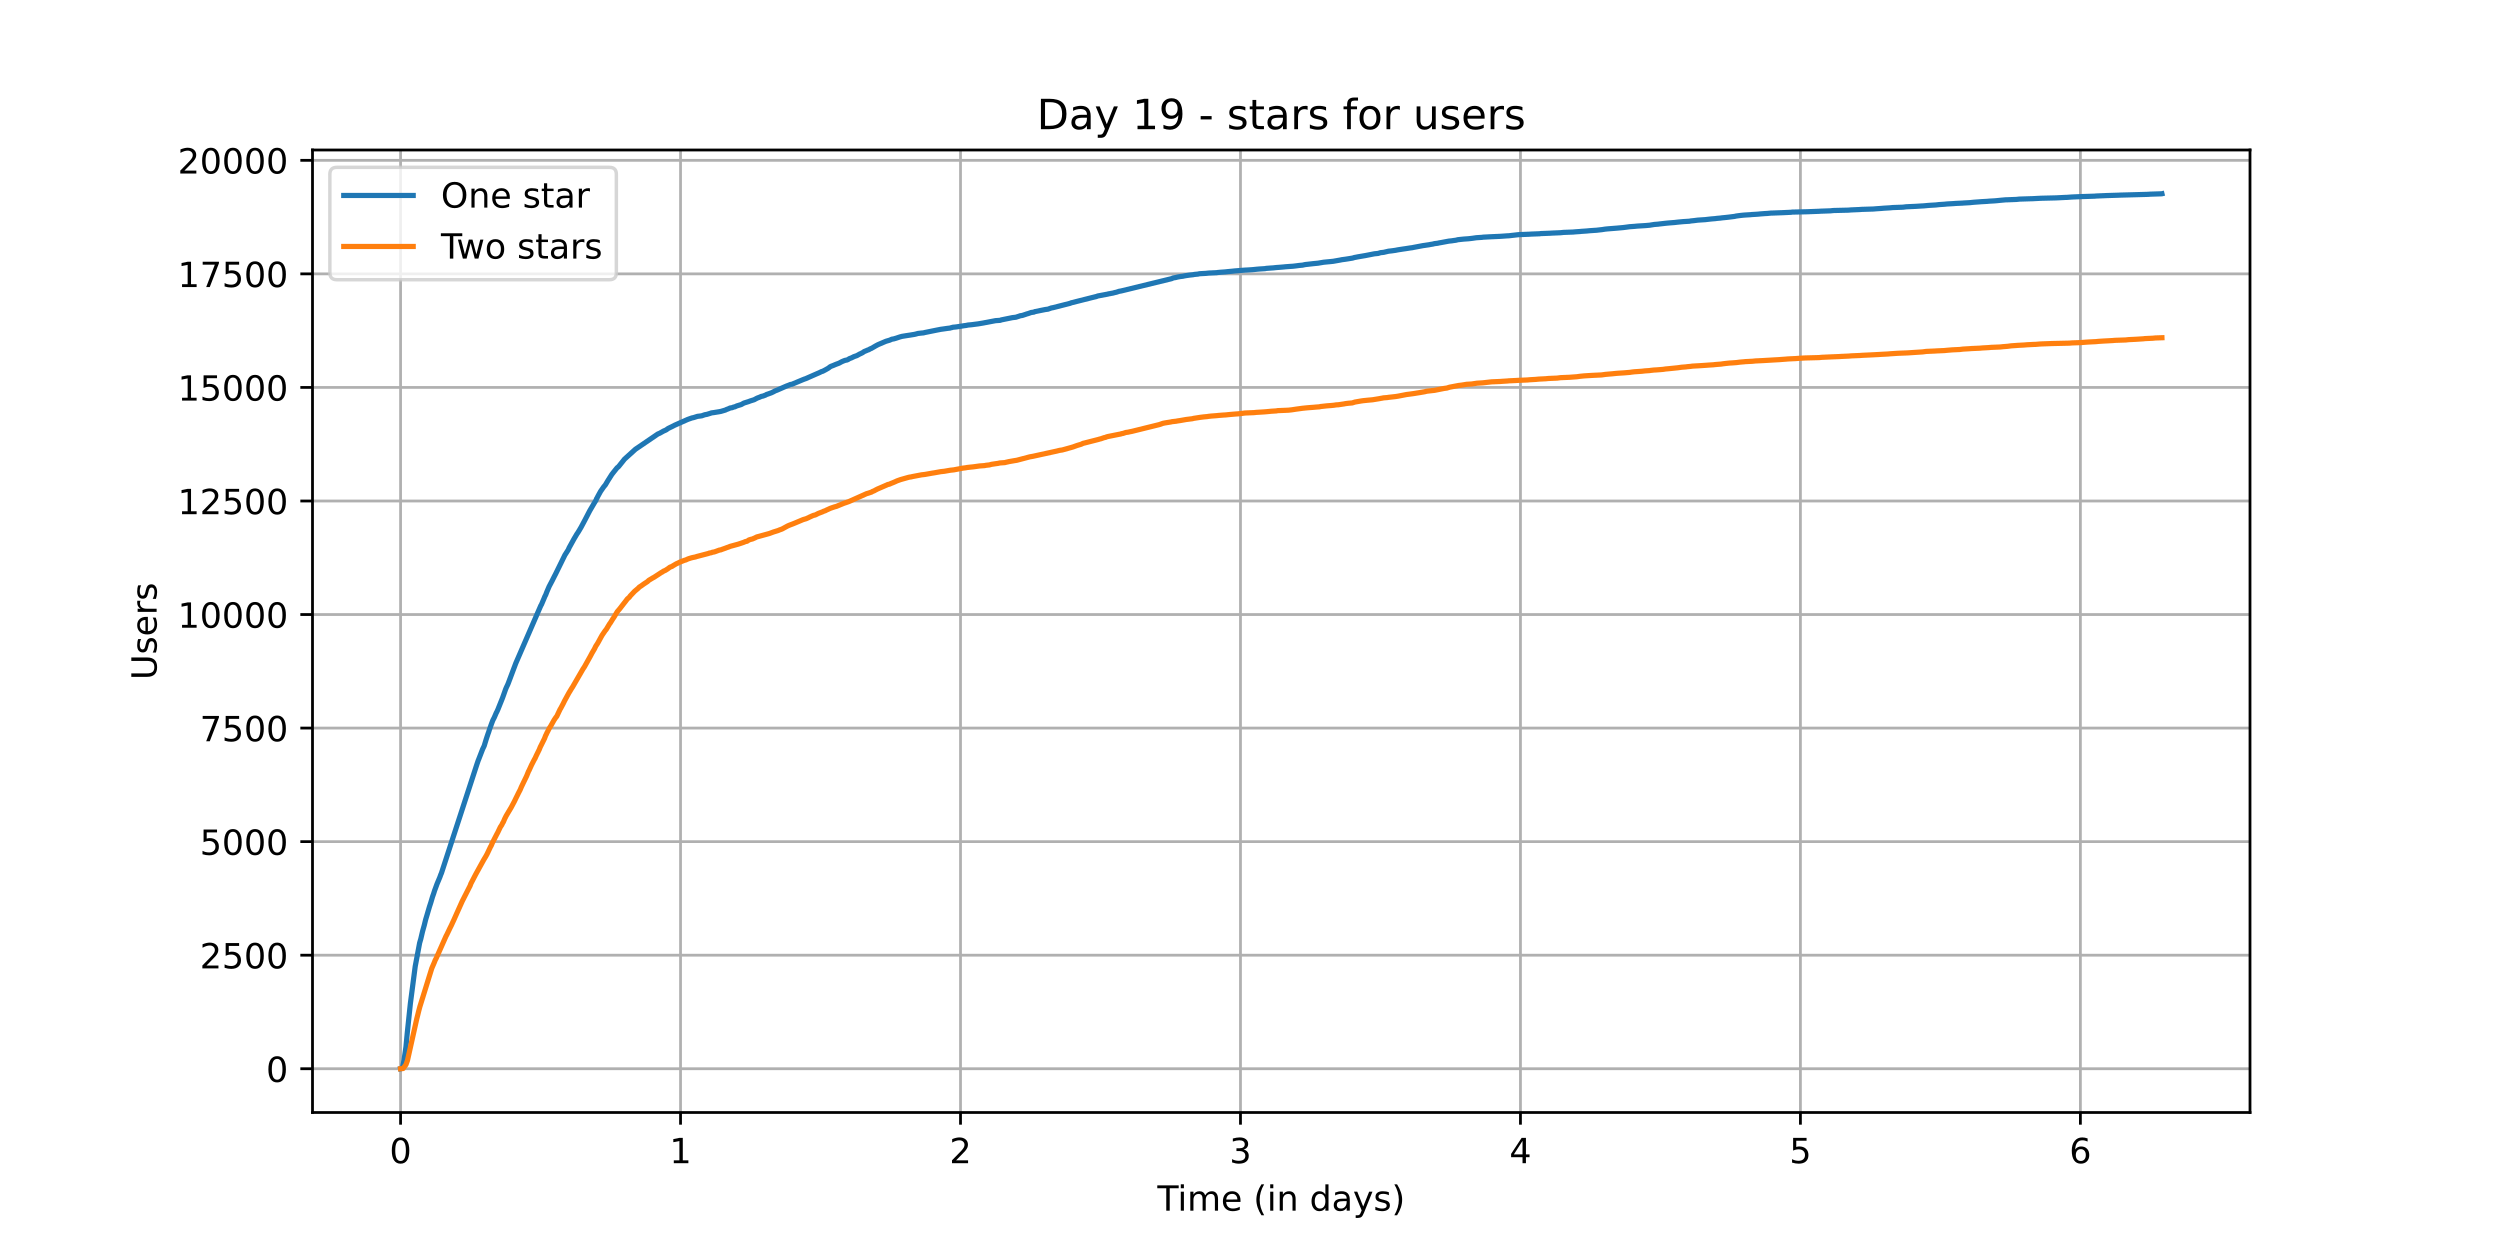 <?xml version="1.0" encoding="utf-8" standalone="no"?>
<!DOCTYPE svg PUBLIC "-//W3C//DTD SVG 1.1//EN"
  "http://www.w3.org/Graphics/SVG/1.1/DTD/svg11.dtd">
<!-- Created with matplotlib (https://matplotlib.org/) -->
<svg height="360pt" version="1.1" viewBox="0 0 720 360" width="720pt" xmlns="http://www.w3.org/2000/svg" xmlns:xlink="http://www.w3.org/1999/xlink">
 <defs>
  <style type="text/css">*{stroke-linecap:butt;stroke-linejoin:round;}</style>
 </defs>
 <g id="figure_1">
  <g id="patch_1">
   <path d="M 0 360 
L 720 360 
L 720 0 
L 0 0 
z
" style="fill:#ffffff;"/>
  </g>
  <g id="axes_1">
   <g id="patch_2">
    <path d="M 90 320.4 
L 648 320.4 
L 648 43.2 
L 90 43.2 
z
" style="fill:#ffffff;"/>
   </g>
   <g id="matplotlib.axis_1">
    <g id="xtick_1">
     <g id="line2d_1">
      <path clip-path="url(#p52221e1b2c)" d="M 115.364 320.4 
L 115.364 43.2 
" style="fill:none;stroke:#b0b0b0;stroke-linecap:square;stroke-width:0.8;"/>
     </g>
     <g id="line2d_2">
      <defs>
       <path d="M 0 0 
L 0 3.5 
" id="m61d08feccb" style="stroke:#000000;stroke-width:0.8;"/>
      </defs>
      <g>
       <use style="stroke:#000000;stroke-width:0.8;" x="115.364" xlink:href="#m61d08feccb" y="320.4"/>
      </g>
     </g>
     <g id="text_1">
      <!-- 0 -->
      <g transform="translate(112.182 334.998)scale(0.1 -0.1)">
       <defs>
        <path d="M 31.781 66.406 
Q 24.172 66.406 20.328 58.906 
Q 16.5 51.422 16.5 36.375 
Q 16.5 21.391 20.328 13.891 
Q 24.172 6.391 31.781 6.391 
Q 39.453 6.391 43.281 13.891 
Q 47.125 21.391 47.125 36.375 
Q 47.125 51.422 43.281 58.906 
Q 39.453 66.406 31.781 66.406 
z
M 31.781 74.219 
Q 44.047 74.219 50.516 64.516 
Q 56.984 54.828 56.984 36.375 
Q 56.984 17.969 50.516 8.266 
Q 44.047 -1.422 31.781 -1.422 
Q 19.531 -1.422 13.062 8.266 
Q 6.594 17.969 6.594 36.375 
Q 6.594 54.828 13.062 64.516 
Q 19.531 74.219 31.781 74.219 
z
" id="DejaVuSans-48"/>
       </defs>
       <use xlink:href="#DejaVuSans-48"/>
      </g>
     </g>
    </g>
    <g id="xtick_2">
     <g id="line2d_3">
      <path clip-path="url(#p52221e1b2c)" d="M 195.995 320.4 
L 195.995 43.2 
" style="fill:none;stroke:#b0b0b0;stroke-linecap:square;stroke-width:0.8;"/>
     </g>
     <g id="line2d_4">
      <g>
       <use style="stroke:#000000;stroke-width:0.8;" x="195.995" xlink:href="#m61d08feccb" y="320.4"/>
      </g>
     </g>
     <g id="text_2">
      <!-- 1 -->
      <g transform="translate(192.814 334.998)scale(0.1 -0.1)">
       <defs>
        <path d="M 12.406 8.297 
L 28.516 8.297 
L 28.516 63.922 
L 10.984 60.406 
L 10.984 69.391 
L 28.422 72.906 
L 38.281 72.906 
L 38.281 8.297 
L 54.391 8.297 
L 54.391 0 
L 12.406 0 
z
" id="DejaVuSans-49"/>
       </defs>
       <use xlink:href="#DejaVuSans-49"/>
      </g>
     </g>
    </g>
    <g id="xtick_3">
     <g id="line2d_5">
      <path clip-path="url(#p52221e1b2c)" d="M 276.627 320.4 
L 276.627 43.2 
" style="fill:none;stroke:#b0b0b0;stroke-linecap:square;stroke-width:0.8;"/>
     </g>
     <g id="line2d_6">
      <g>
       <use style="stroke:#000000;stroke-width:0.8;" x="276.627" xlink:href="#m61d08feccb" y="320.4"/>
      </g>
     </g>
     <g id="text_3">
      <!-- 2 -->
      <g transform="translate(273.445 334.998)scale(0.1 -0.1)">
       <defs>
        <path d="M 19.188 8.297 
L 53.609 8.297 
L 53.609 0 
L 7.328 0 
L 7.328 8.297 
Q 12.938 14.109 22.625 23.891 
Q 32.328 33.688 34.812 36.531 
Q 39.547 41.844 41.422 45.531 
Q 43.312 49.219 43.312 52.781 
Q 43.312 58.594 39.234 62.25 
Q 35.156 65.922 28.609 65.922 
Q 23.969 65.922 18.812 64.312 
Q 13.672 62.703 7.812 59.422 
L 7.812 69.391 
Q 13.766 71.781 18.938 73 
Q 24.125 74.219 28.422 74.219 
Q 39.75 74.219 46.484 68.547 
Q 53.219 62.891 53.219 53.422 
Q 53.219 48.922 51.531 44.891 
Q 49.859 40.875 45.406 35.406 
Q 44.188 33.984 37.641 27.219 
Q 31.109 20.453 19.188 8.297 
z
" id="DejaVuSans-50"/>
       </defs>
       <use xlink:href="#DejaVuSans-50"/>
      </g>
     </g>
    </g>
    <g id="xtick_4">
     <g id="line2d_7">
      <path clip-path="url(#p52221e1b2c)" d="M 357.258 320.4 
L 357.258 43.2 
" style="fill:none;stroke:#b0b0b0;stroke-linecap:square;stroke-width:0.8;"/>
     </g>
     <g id="line2d_8">
      <g>
       <use style="stroke:#000000;stroke-width:0.8;" x="357.258" xlink:href="#m61d08feccb" y="320.4"/>
      </g>
     </g>
     <g id="text_4">
      <!-- 3 -->
      <g transform="translate(354.077 334.998)scale(0.1 -0.1)">
       <defs>
        <path d="M 40.578 39.312 
Q 47.656 37.797 51.625 33 
Q 55.609 28.219 55.609 21.188 
Q 55.609 10.406 48.188 4.484 
Q 40.766 -1.422 27.094 -1.422 
Q 22.516 -1.422 17.656 -0.516 
Q 12.797 0.391 7.625 2.203 
L 7.625 11.719 
Q 11.719 9.328 16.594 8.109 
Q 21.484 6.891 26.812 6.891 
Q 36.078 6.891 40.938 10.547 
Q 45.797 14.203 45.797 21.188 
Q 45.797 27.641 41.281 31.266 
Q 36.766 34.906 28.719 34.906 
L 20.219 34.906 
L 20.219 43.016 
L 29.109 43.016 
Q 36.375 43.016 40.234 45.922 
Q 44.094 48.828 44.094 54.297 
Q 44.094 59.906 40.109 62.906 
Q 36.141 65.922 28.719 65.922 
Q 24.656 65.922 20.016 65.031 
Q 15.375 64.156 9.812 62.312 
L 9.812 71.094 
Q 15.438 72.656 20.344 73.438 
Q 25.25 74.219 29.594 74.219 
Q 40.828 74.219 47.359 69.109 
Q 53.906 64.016 53.906 55.328 
Q 53.906 49.266 50.438 45.094 
Q 46.969 40.922 40.578 39.312 
z
" id="DejaVuSans-51"/>
       </defs>
       <use xlink:href="#DejaVuSans-51"/>
      </g>
     </g>
    </g>
    <g id="xtick_5">
     <g id="line2d_9">
      <path clip-path="url(#p52221e1b2c)" d="M 437.89 320.4 
L 437.89 43.2 
" style="fill:none;stroke:#b0b0b0;stroke-linecap:square;stroke-width:0.8;"/>
     </g>
     <g id="line2d_10">
      <g>
       <use style="stroke:#000000;stroke-width:0.8;" x="437.89" xlink:href="#m61d08feccb" y="320.4"/>
      </g>
     </g>
     <g id="text_5">
      <!-- 4 -->
      <g transform="translate(434.708 334.998)scale(0.1 -0.1)">
       <defs>
        <path d="M 37.797 64.312 
L 12.891 25.391 
L 37.797 25.391 
z
M 35.203 72.906 
L 47.609 72.906 
L 47.609 25.391 
L 58.016 25.391 
L 58.016 17.188 
L 47.609 17.188 
L 47.609 0 
L 37.797 0 
L 37.797 17.188 
L 4.891 17.188 
L 4.891 26.703 
z
" id="DejaVuSans-52"/>
       </defs>
       <use xlink:href="#DejaVuSans-52"/>
      </g>
     </g>
    </g>
    <g id="xtick_6">
     <g id="line2d_11">
      <path clip-path="url(#p52221e1b2c)" d="M 518.521 320.4 
L 518.521 43.2 
" style="fill:none;stroke:#b0b0b0;stroke-linecap:square;stroke-width:0.8;"/>
     </g>
     <g id="line2d_12">
      <g>
       <use style="stroke:#000000;stroke-width:0.8;" x="518.521" xlink:href="#m61d08feccb" y="320.4"/>
      </g>
     </g>
     <g id="text_6">
      <!-- 5 -->
      <g transform="translate(515.34 334.998)scale(0.1 -0.1)">
       <defs>
        <path d="M 10.797 72.906 
L 49.516 72.906 
L 49.516 64.594 
L 19.828 64.594 
L 19.828 46.734 
Q 21.969 47.469 24.109 47.828 
Q 26.266 48.188 28.422 48.188 
Q 40.625 48.188 47.75 41.5 
Q 54.891 34.812 54.891 23.391 
Q 54.891 11.625 47.562 5.094 
Q 40.234 -1.422 26.906 -1.422 
Q 22.312 -1.422 17.547 -0.641 
Q 12.797 0.141 7.719 1.703 
L 7.719 11.625 
Q 12.109 9.234 16.797 8.062 
Q 21.484 6.891 26.703 6.891 
Q 35.156 6.891 40.078 11.328 
Q 45.016 15.766 45.016 23.391 
Q 45.016 31 40.078 35.438 
Q 35.156 39.891 26.703 39.891 
Q 22.75 39.891 18.812 39.016 
Q 14.891 38.141 10.797 36.281 
z
" id="DejaVuSans-53"/>
       </defs>
       <use xlink:href="#DejaVuSans-53"/>
      </g>
     </g>
    </g>
    <g id="xtick_7">
     <g id="line2d_13">
      <path clip-path="url(#p52221e1b2c)" d="M 599.152 320.4 
L 599.152 43.2 
" style="fill:none;stroke:#b0b0b0;stroke-linecap:square;stroke-width:0.8;"/>
     </g>
     <g id="line2d_14">
      <g>
       <use style="stroke:#000000;stroke-width:0.8;" x="599.152" xlink:href="#m61d08feccb" y="320.4"/>
      </g>
     </g>
     <g id="text_7">
      <!-- 6 -->
      <g transform="translate(595.971 334.998)scale(0.1 -0.1)">
       <defs>
        <path d="M 33.016 40.375 
Q 26.375 40.375 22.484 35.828 
Q 18.609 31.297 18.609 23.391 
Q 18.609 15.531 22.484 10.953 
Q 26.375 6.391 33.016 6.391 
Q 39.656 6.391 43.531 10.953 
Q 47.406 15.531 47.406 23.391 
Q 47.406 31.297 43.531 35.828 
Q 39.656 40.375 33.016 40.375 
z
M 52.594 71.297 
L 52.594 62.312 
Q 48.875 64.062 45.094 64.984 
Q 41.312 65.922 37.594 65.922 
Q 27.828 65.922 22.672 59.328 
Q 17.531 52.734 16.797 39.406 
Q 19.672 43.656 24.016 45.922 
Q 28.375 48.188 33.594 48.188 
Q 44.578 48.188 50.953 41.516 
Q 57.328 34.859 57.328 23.391 
Q 57.328 12.156 50.688 5.359 
Q 44.047 -1.422 33.016 -1.422 
Q 20.359 -1.422 13.672 8.266 
Q 6.984 17.969 6.984 36.375 
Q 6.984 53.656 15.188 63.938 
Q 23.391 74.219 37.203 74.219 
Q 40.922 74.219 44.703 73.484 
Q 48.484 72.75 52.594 71.297 
z
" id="DejaVuSans-54"/>
       </defs>
       <use xlink:href="#DejaVuSans-54"/>
      </g>
     </g>
    </g>
    <g id="text_8">
     <!-- Time (in days) -->
     <g transform="translate(333.327 348.677)scale(0.1 -0.1)">
      <defs>
       <path d="M -0.297 72.906 
L 61.375 72.906 
L 61.375 64.594 
L 35.5 64.594 
L 35.5 0 
L 25.594 0 
L 25.594 64.594 
L -0.297 64.594 
z
" id="DejaVuSans-84"/>
       <path d="M 9.422 54.688 
L 18.406 54.688 
L 18.406 0 
L 9.422 0 
z
M 9.422 75.984 
L 18.406 75.984 
L 18.406 64.594 
L 9.422 64.594 
z
" id="DejaVuSans-105"/>
       <path d="M 52 44.188 
Q 55.375 50.25 60.062 53.125 
Q 64.75 56 71.094 56 
Q 79.641 56 84.281 50.016 
Q 88.922 44.047 88.922 33.016 
L 88.922 0 
L 79.891 0 
L 79.891 32.719 
Q 79.891 40.578 77.094 44.375 
Q 74.312 48.188 68.609 48.188 
Q 61.625 48.188 57.562 43.547 
Q 53.516 38.922 53.516 30.906 
L 53.516 0 
L 44.484 0 
L 44.484 32.719 
Q 44.484 40.625 41.703 44.406 
Q 38.922 48.188 33.109 48.188 
Q 26.219 48.188 22.156 43.531 
Q 18.109 38.875 18.109 30.906 
L 18.109 0 
L 9.078 0 
L 9.078 54.688 
L 18.109 54.688 
L 18.109 46.188 
Q 21.188 51.219 25.484 53.609 
Q 29.781 56 35.688 56 
Q 41.656 56 45.828 52.969 
Q 50 49.953 52 44.188 
z
" id="DejaVuSans-109"/>
       <path d="M 56.203 29.594 
L 56.203 25.203 
L 14.891 25.203 
Q 15.484 15.922 20.484 11.062 
Q 25.484 6.203 34.422 6.203 
Q 39.594 6.203 44.453 7.469 
Q 49.312 8.734 54.109 11.281 
L 54.109 2.781 
Q 49.266 0.734 44.188 -0.344 
Q 39.109 -1.422 33.891 -1.422 
Q 20.797 -1.422 13.156 6.188 
Q 5.516 13.812 5.516 26.812 
Q 5.516 40.234 12.766 48.109 
Q 20.016 56 32.328 56 
Q 43.359 56 49.781 48.891 
Q 56.203 41.797 56.203 29.594 
z
M 47.219 32.234 
Q 47.125 39.594 43.094 43.984 
Q 39.062 48.391 32.422 48.391 
Q 24.906 48.391 20.391 44.141 
Q 15.875 39.891 15.188 32.172 
z
" id="DejaVuSans-101"/>
       <path id="DejaVuSans-32"/>
       <path d="M 31 75.875 
Q 24.469 64.656 21.281 53.656 
Q 18.109 42.672 18.109 31.391 
Q 18.109 20.125 21.312 9.062 
Q 24.516 -2 31 -13.188 
L 23.188 -13.188 
Q 15.875 -1.703 12.234 9.375 
Q 8.594 20.453 8.594 31.391 
Q 8.594 42.281 12.203 53.312 
Q 15.828 64.359 23.188 75.875 
z
" id="DejaVuSans-40"/>
       <path d="M 54.891 33.016 
L 54.891 0 
L 45.906 0 
L 45.906 32.719 
Q 45.906 40.484 42.875 44.328 
Q 39.844 48.188 33.797 48.188 
Q 26.516 48.188 22.312 43.547 
Q 18.109 38.922 18.109 30.906 
L 18.109 0 
L 9.078 0 
L 9.078 54.688 
L 18.109 54.688 
L 18.109 46.188 
Q 21.344 51.125 25.703 53.562 
Q 30.078 56 35.797 56 
Q 45.219 56 50.047 50.172 
Q 54.891 44.344 54.891 33.016 
z
" id="DejaVuSans-110"/>
       <path d="M 45.406 46.391 
L 45.406 75.984 
L 54.391 75.984 
L 54.391 0 
L 45.406 0 
L 45.406 8.203 
Q 42.578 3.328 38.25 0.953 
Q 33.938 -1.422 27.875 -1.422 
Q 17.969 -1.422 11.734 6.484 
Q 5.516 14.406 5.516 27.297 
Q 5.516 40.188 11.734 48.094 
Q 17.969 56 27.875 56 
Q 33.938 56 38.25 53.625 
Q 42.578 51.266 45.406 46.391 
z
M 14.797 27.297 
Q 14.797 17.391 18.875 11.75 
Q 22.953 6.109 30.078 6.109 
Q 37.203 6.109 41.297 11.75 
Q 45.406 17.391 45.406 27.297 
Q 45.406 37.203 41.297 42.844 
Q 37.203 48.484 30.078 48.484 
Q 22.953 48.484 18.875 42.844 
Q 14.797 37.203 14.797 27.297 
z
" id="DejaVuSans-100"/>
       <path d="M 34.281 27.484 
Q 23.391 27.484 19.188 25 
Q 14.984 22.516 14.984 16.5 
Q 14.984 11.719 18.141 8.906 
Q 21.297 6.109 26.703 6.109 
Q 34.188 6.109 38.703 11.406 
Q 43.219 16.703 43.219 25.484 
L 43.219 27.484 
z
M 52.203 31.203 
L 52.203 0 
L 43.219 0 
L 43.219 8.297 
Q 40.141 3.328 35.547 0.953 
Q 30.953 -1.422 24.312 -1.422 
Q 15.922 -1.422 10.953 3.297 
Q 6 8.016 6 15.922 
Q 6 25.141 12.172 29.828 
Q 18.359 34.516 30.609 34.516 
L 43.219 34.516 
L 43.219 35.406 
Q 43.219 41.609 39.141 45 
Q 35.062 48.391 27.688 48.391 
Q 23 48.391 18.547 47.266 
Q 14.109 46.141 10.016 43.891 
L 10.016 52.203 
Q 14.938 54.109 19.578 55.047 
Q 24.219 56 28.609 56 
Q 40.484 56 46.344 49.844 
Q 52.203 43.703 52.203 31.203 
z
" id="DejaVuSans-97"/>
       <path d="M 32.172 -5.078 
Q 28.375 -14.844 24.75 -17.812 
Q 21.141 -20.797 15.094 -20.797 
L 7.906 -20.797 
L 7.906 -13.281 
L 13.188 -13.281 
Q 16.891 -13.281 18.938 -11.516 
Q 21 -9.766 23.484 -3.219 
L 25.094 0.875 
L 2.984 54.688 
L 12.5 54.688 
L 29.594 11.922 
L 46.688 54.688 
L 56.203 54.688 
z
" id="DejaVuSans-121"/>
       <path d="M 44.281 53.078 
L 44.281 44.578 
Q 40.484 46.531 36.375 47.5 
Q 32.281 48.484 27.875 48.484 
Q 21.188 48.484 17.844 46.438 
Q 14.5 44.391 14.5 40.281 
Q 14.5 37.156 16.891 35.375 
Q 19.281 33.594 26.516 31.984 
L 29.594 31.297 
Q 39.156 29.25 43.188 25.516 
Q 47.219 21.781 47.219 15.094 
Q 47.219 7.469 41.188 3.016 
Q 35.156 -1.422 24.609 -1.422 
Q 20.219 -1.422 15.453 -0.562 
Q 10.688 0.297 5.422 2 
L 5.422 11.281 
Q 10.406 8.688 15.234 7.391 
Q 20.062 6.109 24.812 6.109 
Q 31.156 6.109 34.562 8.281 
Q 37.984 10.453 37.984 14.406 
Q 37.984 18.062 35.516 20.016 
Q 33.062 21.969 24.703 23.781 
L 21.578 24.516 
Q 13.234 26.266 9.516 29.906 
Q 5.812 33.547 5.812 39.891 
Q 5.812 47.609 11.281 51.797 
Q 16.75 56 26.812 56 
Q 31.781 56 36.172 55.266 
Q 40.578 54.547 44.281 53.078 
z
" id="DejaVuSans-115"/>
       <path d="M 8.016 75.875 
L 15.828 75.875 
Q 23.141 64.359 26.781 53.312 
Q 30.422 42.281 30.422 31.391 
Q 30.422 20.453 26.781 9.375 
Q 23.141 -1.703 15.828 -13.188 
L 8.016 -13.188 
Q 14.5 -2 17.703 9.062 
Q 20.906 20.125 20.906 31.391 
Q 20.906 42.672 17.703 53.656 
Q 14.5 64.656 8.016 75.875 
z
" id="DejaVuSans-41"/>
      </defs>
      <use xlink:href="#DejaVuSans-84"/>
      <use x="57.959" xlink:href="#DejaVuSans-105"/>
      <use x="85.742" xlink:href="#DejaVuSans-109"/>
      <use x="183.154" xlink:href="#DejaVuSans-101"/>
      <use x="244.678" xlink:href="#DejaVuSans-32"/>
      <use x="276.465" xlink:href="#DejaVuSans-40"/>
      <use x="315.479" xlink:href="#DejaVuSans-105"/>
      <use x="343.262" xlink:href="#DejaVuSans-110"/>
      <use x="406.641" xlink:href="#DejaVuSans-32"/>
      <use x="438.428" xlink:href="#DejaVuSans-100"/>
      <use x="501.904" xlink:href="#DejaVuSans-97"/>
      <use x="563.184" xlink:href="#DejaVuSans-121"/>
      <use x="622.363" xlink:href="#DejaVuSans-115"/>
      <use x="674.463" xlink:href="#DejaVuSans-41"/>
     </g>
    </g>
   </g>
   <g id="matplotlib.axis_2">
    <g id="ytick_1">
     <g id="line2d_15">
      <path clip-path="url(#p52221e1b2c)" d="M 90 307.8 
L 648 307.8 
" style="fill:none;stroke:#b0b0b0;stroke-linecap:square;stroke-width:0.8;"/>
     </g>
     <g id="line2d_16">
      <defs>
       <path d="M 0 0 
L -3.5 0 
" id="mcc8275737a" style="stroke:#000000;stroke-width:0.8;"/>
      </defs>
      <g>
       <use style="stroke:#000000;stroke-width:0.8;" x="90" xlink:href="#mcc8275737a" y="307.8"/>
      </g>
     </g>
     <g id="text_9">
      <!-- 0 -->
      <g transform="translate(76.638 311.599)scale(0.1 -0.1)">
       <use xlink:href="#DejaVuSans-48"/>
      </g>
     </g>
    </g>
    <g id="ytick_2">
     <g id="line2d_17">
      <path clip-path="url(#p52221e1b2c)" d="M 90 275.097 
L 648 275.097 
" style="fill:none;stroke:#b0b0b0;stroke-linecap:square;stroke-width:0.8;"/>
     </g>
     <g id="line2d_18">
      <g>
       <use style="stroke:#000000;stroke-width:0.8;" x="90" xlink:href="#mcc8275737a" y="275.097"/>
      </g>
     </g>
     <g id="text_10">
      <!-- 2500 -->
      <g transform="translate(57.55 278.896)scale(0.1 -0.1)">
       <use xlink:href="#DejaVuSans-50"/>
       <use x="63.623" xlink:href="#DejaVuSans-53"/>
       <use x="127.246" xlink:href="#DejaVuSans-48"/>
       <use x="190.869" xlink:href="#DejaVuSans-48"/>
      </g>
     </g>
    </g>
    <g id="ytick_3">
     <g id="line2d_19">
      <path clip-path="url(#p52221e1b2c)" d="M 90 242.393 
L 648 242.393 
" style="fill:none;stroke:#b0b0b0;stroke-linecap:square;stroke-width:0.8;"/>
     </g>
     <g id="line2d_20">
      <g>
       <use style="stroke:#000000;stroke-width:0.8;" x="90" xlink:href="#mcc8275737a" y="242.393"/>
      </g>
     </g>
     <g id="text_11">
      <!-- 5000 -->
      <g transform="translate(57.55 246.192)scale(0.1 -0.1)">
       <use xlink:href="#DejaVuSans-53"/>
       <use x="63.623" xlink:href="#DejaVuSans-48"/>
       <use x="127.246" xlink:href="#DejaVuSans-48"/>
       <use x="190.869" xlink:href="#DejaVuSans-48"/>
      </g>
     </g>
    </g>
    <g id="ytick_4">
     <g id="line2d_21">
      <path clip-path="url(#p52221e1b2c)" d="M 90 209.69 
L 648 209.69 
" style="fill:none;stroke:#b0b0b0;stroke-linecap:square;stroke-width:0.8;"/>
     </g>
     <g id="line2d_22">
      <g>
       <use style="stroke:#000000;stroke-width:0.8;" x="90" xlink:href="#mcc8275737a" y="209.69"/>
      </g>
     </g>
     <g id="text_12">
      <!-- 7500 -->
      <g transform="translate(57.55 213.489)scale(0.1 -0.1)">
       <defs>
        <path d="M 8.203 72.906 
L 55.078 72.906 
L 55.078 68.703 
L 28.609 0 
L 18.312 0 
L 43.219 64.594 
L 8.203 64.594 
z
" id="DejaVuSans-55"/>
       </defs>
       <use xlink:href="#DejaVuSans-55"/>
       <use x="63.623" xlink:href="#DejaVuSans-53"/>
       <use x="127.246" xlink:href="#DejaVuSans-48"/>
       <use x="190.869" xlink:href="#DejaVuSans-48"/>
      </g>
     </g>
    </g>
    <g id="ytick_5">
     <g id="line2d_23">
      <path clip-path="url(#p52221e1b2c)" d="M 90 176.986 
L 648 176.986 
" style="fill:none;stroke:#b0b0b0;stroke-linecap:square;stroke-width:0.8;"/>
     </g>
     <g id="line2d_24">
      <g>
       <use style="stroke:#000000;stroke-width:0.8;" x="90" xlink:href="#mcc8275737a" y="176.986"/>
      </g>
     </g>
     <g id="text_13">
      <!-- 10000 -->
      <g transform="translate(51.188 180.785)scale(0.1 -0.1)">
       <use xlink:href="#DejaVuSans-49"/>
       <use x="63.623" xlink:href="#DejaVuSans-48"/>
       <use x="127.246" xlink:href="#DejaVuSans-48"/>
       <use x="190.869" xlink:href="#DejaVuSans-48"/>
       <use x="254.492" xlink:href="#DejaVuSans-48"/>
      </g>
     </g>
    </g>
    <g id="ytick_6">
     <g id="line2d_25">
      <path clip-path="url(#p52221e1b2c)" d="M 90 144.283 
L 648 144.283 
" style="fill:none;stroke:#b0b0b0;stroke-linecap:square;stroke-width:0.8;"/>
     </g>
     <g id="line2d_26">
      <g>
       <use style="stroke:#000000;stroke-width:0.8;" x="90" xlink:href="#mcc8275737a" y="144.283"/>
      </g>
     </g>
     <g id="text_14">
      <!-- 12500 -->
      <g transform="translate(51.188 148.082)scale(0.1 -0.1)">
       <use xlink:href="#DejaVuSans-49"/>
       <use x="63.623" xlink:href="#DejaVuSans-50"/>
       <use x="127.246" xlink:href="#DejaVuSans-53"/>
       <use x="190.869" xlink:href="#DejaVuSans-48"/>
       <use x="254.492" xlink:href="#DejaVuSans-48"/>
      </g>
     </g>
    </g>
    <g id="ytick_7">
     <g id="line2d_27">
      <path clip-path="url(#p52221e1b2c)" d="M 90 111.579 
L 648 111.579 
" style="fill:none;stroke:#b0b0b0;stroke-linecap:square;stroke-width:0.8;"/>
     </g>
     <g id="line2d_28">
      <g>
       <use style="stroke:#000000;stroke-width:0.8;" x="90" xlink:href="#mcc8275737a" y="111.579"/>
      </g>
     </g>
     <g id="text_15">
      <!-- 15000 -->
      <g transform="translate(51.188 115.378)scale(0.1 -0.1)">
       <use xlink:href="#DejaVuSans-49"/>
       <use x="63.623" xlink:href="#DejaVuSans-53"/>
       <use x="127.246" xlink:href="#DejaVuSans-48"/>
       <use x="190.869" xlink:href="#DejaVuSans-48"/>
       <use x="254.492" xlink:href="#DejaVuSans-48"/>
      </g>
     </g>
    </g>
    <g id="ytick_8">
     <g id="line2d_29">
      <path clip-path="url(#p52221e1b2c)" d="M 90 78.876 
L 648 78.876 
" style="fill:none;stroke:#b0b0b0;stroke-linecap:square;stroke-width:0.8;"/>
     </g>
     <g id="line2d_30">
      <g>
       <use style="stroke:#000000;stroke-width:0.8;" x="90" xlink:href="#mcc8275737a" y="78.876"/>
      </g>
     </g>
     <g id="text_16">
      <!-- 17500 -->
      <g transform="translate(51.188 82.675)scale(0.1 -0.1)">
       <use xlink:href="#DejaVuSans-49"/>
       <use x="63.623" xlink:href="#DejaVuSans-55"/>
       <use x="127.246" xlink:href="#DejaVuSans-53"/>
       <use x="190.869" xlink:href="#DejaVuSans-48"/>
       <use x="254.492" xlink:href="#DejaVuSans-48"/>
      </g>
     </g>
    </g>
    <g id="ytick_9">
     <g id="line2d_31">
      <path clip-path="url(#p52221e1b2c)" d="M 90 46.172 
L 648 46.172 
" style="fill:none;stroke:#b0b0b0;stroke-linecap:square;stroke-width:0.8;"/>
     </g>
     <g id="line2d_32">
      <g>
       <use style="stroke:#000000;stroke-width:0.8;" x="90" xlink:href="#mcc8275737a" y="46.172"/>
      </g>
     </g>
     <g id="text_17">
      <!-- 20000 -->
      <g transform="translate(51.188 49.971)scale(0.1 -0.1)">
       <use xlink:href="#DejaVuSans-50"/>
       <use x="63.623" xlink:href="#DejaVuSans-48"/>
       <use x="127.246" xlink:href="#DejaVuSans-48"/>
       <use x="190.869" xlink:href="#DejaVuSans-48"/>
       <use x="254.492" xlink:href="#DejaVuSans-48"/>
      </g>
     </g>
    </g>
    <g id="text_18">
     <!-- Users -->
     <g transform="translate(45.108 195.801)rotate(-90)scale(0.1 -0.1)">
      <defs>
       <path d="M 8.688 72.906 
L 18.609 72.906 
L 18.609 28.609 
Q 18.609 16.891 22.844 11.734 
Q 27.094 6.594 36.625 6.594 
Q 46.094 6.594 50.344 11.734 
Q 54.594 16.891 54.594 28.609 
L 54.594 72.906 
L 64.5 72.906 
L 64.5 27.391 
Q 64.5 13.141 57.438 5.859 
Q 50.391 -1.422 36.625 -1.422 
Q 22.797 -1.422 15.734 5.859 
Q 8.688 13.141 8.688 27.391 
z
" id="DejaVuSans-85"/>
       <path d="M 41.109 46.297 
Q 39.594 47.172 37.812 47.578 
Q 36.031 48 33.891 48 
Q 26.266 48 22.188 43.047 
Q 18.109 38.094 18.109 28.812 
L 18.109 0 
L 9.078 0 
L 9.078 54.688 
L 18.109 54.688 
L 18.109 46.188 
Q 20.953 51.172 25.484 53.578 
Q 30.031 56 36.531 56 
Q 37.453 56 38.578 55.875 
Q 39.703 55.766 41.062 55.516 
z
" id="DejaVuSans-114"/>
      </defs>
      <use xlink:href="#DejaVuSans-85"/>
      <use x="73.193" xlink:href="#DejaVuSans-115"/>
      <use x="125.293" xlink:href="#DejaVuSans-101"/>
      <use x="186.816" xlink:href="#DejaVuSans-114"/>
      <use x="227.93" xlink:href="#DejaVuSans-115"/>
     </g>
    </g>
   </g>
   <g id="line2d_33">
    <path clip-path="url(#p52221e1b2c)" d="M 115.364 307.8 
L 115.749 307.722 
L 115.916 307.512 
L 116.359 305.354 
L 116.915 301.508 
L 117.303 297.413 
L 118.192 288.963 
L 119.58 278.328 
L 120.857 271.551 
L 121.189 270.4 
L 121.688 268.268 
L 122.187 266.476 
L 122.577 264.88 
L 122.965 263.585 
L 123.686 261.126 
L 124.074 259.935 
L 124.574 258.248 
L 124.907 257.306 
L 125.184 256.416 
L 125.351 255.985 
L 125.85 254.611 
L 126.683 252.623 
L 126.96 251.851 
L 127.126 251.485 
L 137.338 220.155 
L 137.726 219.017 
L 137.837 218.755 
L 139.002 215.746 
L 139.446 214.817 
L 140.056 212.816 
L 140.555 211.325 
L 140.722 210.88 
L 140.945 210.16 
L 141.555 208.447 
L 141.943 207.426 
L 142.331 206.681 
L 142.608 206.04 
L 142.942 205.255 
L 143.053 205.085 
L 143.385 204.352 
L 144.717 201.03 
L 144.995 200.258 
L 145.605 198.531 
L 145.827 197.995 
L 146.215 197.184 
L 146.382 196.778 
L 148.546 191.022 
L 155.761 174.396 
L 155.928 174.134 
L 156.649 172.434 
L 156.927 171.753 
L 157.148 171.348 
L 157.481 170.472 
L 158.148 168.915 
L 159.091 167.123 
L 159.257 166.783 
L 159.591 166.115 
L 159.979 165.37 
L 162.697 159.836 
L 162.808 159.666 
L 163.642 158.358 
L 163.919 157.73 
L 164.418 156.828 
L 165.362 155.114 
L 165.639 154.656 
L 166.138 153.806 
L 166.415 153.413 
L 166.916 152.589 
L 167.082 152.301 
L 167.359 151.831 
L 168.413 149.855 
L 169.135 148.469 
L 169.412 147.932 
L 169.856 147.082 
L 171.188 144.806 
L 171.632 144.086 
L 171.854 143.537 
L 171.909 143.498 
L 172.187 142.935 
L 172.964 141.522 
L 173.852 140.24 
L 174.352 139.639 
L 174.906 138.697 
L 175.128 138.331 
L 176.183 136.669 
L 176.405 136.381 
L 176.793 135.884 
L 177.736 134.707 
L 177.958 134.55 
L 178.18 134.341 
L 179.622 132.535 
L 179.845 132.248 
L 183.007 129.383 
L 188.778 125.458 
L 189.001 125.301 
L 189.445 125.001 
L 189.999 124.765 
L 191.165 124.111 
L 191.553 123.954 
L 191.941 123.758 
L 192.219 123.535 
L 192.496 123.365 
L 193.107 123.065 
L 193.551 122.855 
L 194.272 122.476 
L 197.99 120.828 
L 198.268 120.723 
L 199.266 120.37 
L 199.765 120.265 
L 200.543 120.017 
L 200.876 119.912 
L 201.818 119.794 
L 202.208 119.729 
L 202.374 119.65 
L 202.651 119.559 
L 202.984 119.441 
L 203.594 119.336 
L 204.649 119.009 
L 204.871 118.918 
L 205.648 118.813 
L 207.09 118.578 
L 207.646 118.473 
L 208.921 118.094 
L 209.199 117.95 
L 209.92 117.675 
L 210.253 117.505 
L 210.863 117.413 
L 211.252 117.243 
L 211.641 117.165 
L 212.195 116.903 
L 213.472 116.511 
L 214.248 116.079 
L 215.636 115.647 
L 216.024 115.49 
L 217.19 115.124 
L 217.911 114.732 
L 218.133 114.627 
L 218.8 114.378 
L 219.243 114.169 
L 219.742 114.065 
L 220.464 113.79 
L 220.797 113.594 
L 221.074 113.515 
L 221.407 113.397 
L 222.128 113.136 
L 222.628 112.9 
L 222.906 112.756 
L 223.183 112.599 
L 223.405 112.508 
L 223.793 112.364 
L 226.457 111.2 
L 226.734 111.095 
L 227.289 110.886 
L 227.566 110.755 
L 228.122 110.65 
L 228.676 110.415 
L 231.117 109.394 
L 231.673 109.172 
L 232.006 109.067 
L 235.28 107.628 
L 235.834 107.393 
L 236.056 107.288 
L 236.611 107.014 
L 236.945 106.922 
L 237.666 106.543 
L 238.498 106.072 
L 238.72 105.915 
L 238.943 105.732 
L 239.11 105.614 
L 239.498 105.431 
L 239.831 105.313 
L 240.385 105.078 
L 240.83 104.894 
L 241.44 104.672 
L 241.718 104.554 
L 242.438 104.162 
L 242.994 103.926 
L 243.382 103.783 
L 243.937 103.678 
L 244.325 103.495 
L 244.604 103.299 
L 245.269 103.05 
L 245.491 102.919 
L 245.658 102.88 
L 245.824 102.749 
L 246.769 102.422 
L 247.656 101.925 
L 247.933 101.82 
L 248.211 101.663 
L 248.378 101.598 
L 248.878 101.245 
L 249.432 101.022 
L 249.931 100.8 
L 250.21 100.722 
L 250.598 100.473 
L 250.875 100.381 
L 251.818 99.845 
L 252.096 99.675 
L 252.873 99.256 
L 255.147 98.288 
L 256.258 97.961 
L 256.479 97.857 
L 256.868 97.687 
L 257.422 97.595 
L 258.089 97.399 
L 259.142 97.046 
L 259.753 96.876 
L 261.196 96.64 
L 261.917 96.535 
L 263.361 96.3 
L 263.804 96.195 
L 264.359 96.038 
L 265.247 95.934 
L 265.968 95.868 
L 266.356 95.764 
L 269.908 95.044 
L 270.463 94.94 
L 270.907 94.848 
L 271.683 94.743 
L 272.849 94.573 
L 273.625 94.482 
L 273.903 94.39 
L 274.181 94.338 
L 274.347 94.259 
L 275.401 94.155 
L 276.678 93.958 
L 277.343 93.854 
L 277.565 93.815 
L 278.287 93.723 
L 278.731 93.618 
L 279.842 93.514 
L 280.84 93.383 
L 281.673 93.278 
L 283.226 93.017 
L 283.67 92.925 
L 284.058 92.86 
L 286.721 92.349 
L 288.053 92.258 
L 288.331 92.14 
L 291.605 91.473 
L 292.548 91.368 
L 293.602 91.028 
L 293.768 90.95 
L 294.439 90.845 
L 295.383 90.531 
L 295.715 90.413 
L 296.103 90.309 
L 296.992 89.995 
L 297.768 89.89 
L 298.046 89.746 
L 301.043 89.144 
L 301.819 89.04 
L 302.763 88.7 
L 303.318 88.595 
L 308.201 87.352 
L 308.478 87.222 
L 315.858 85.364 
L 316.135 85.246 
L 318.632 84.775 
L 319.021 84.71 
L 319.187 84.644 
L 319.687 84.566 
L 319.908 84.514 
L 320.518 84.409 
L 321.074 84.252 
L 321.518 84.16 
L 322.294 83.899 
L 322.906 83.794 
L 337.395 80.262 
L 337.894 80.04 
L 338.561 79.935 
L 339.116 79.791 
L 339.615 79.7 
L 340.003 79.634 
L 340.67 79.556 
L 340.947 79.49 
L 341.502 79.386 
L 342.668 79.216 
L 343.555 79.124 
L 344 79.033 
L 344.999 78.941 
L 345.443 78.836 
L 347.275 78.732 
L 348.108 78.64 
L 350.383 78.535 
L 350.605 78.496 
L 351.381 78.418 
L 352.824 78.313 
L 353.657 78.222 
L 354.822 78.117 
L 355.655 78.025 
L 356.875 77.934 
L 357.209 77.894 
L 358.651 77.79 
L 359.206 77.764 
L 360.648 77.672 
L 360.926 77.646 
L 361.925 77.541 
L 362.647 77.476 
L 364.311 77.371 
L 364.7 77.293 
L 366.086 77.188 
L 366.697 77.149 
L 367.64 77.044 
L 368.251 77.005 
L 369.527 76.9 
L 370.304 76.822 
L 371.747 76.717 
L 372.357 76.678 
L 373.244 76.573 
L 374.244 76.442 
L 375.131 76.364 
L 375.409 76.299 
L 375.908 76.194 
L 376.74 76.102 
L 377.629 75.998 
L 378.46 75.906 
L 379.57 75.801 
L 381.18 75.527 
L 382.233 75.422 
L 382.955 75.357 
L 383.953 75.252 
L 385.951 74.899 
L 386.451 74.794 
L 387.449 74.663 
L 388.115 74.559 
L 389.502 74.336 
L 389.779 74.258 
L 390.058 74.166 
L 390.557 74.075 
L 391 73.983 
L 392.61 73.708 
L 393.22 73.604 
L 395.83 73.094 
L 396.883 72.989 
L 397.605 72.767 
L 398.493 72.675 
L 398.992 72.557 
L 399.437 72.453 
L 399.88 72.348 
L 400.824 72.243 
L 401.934 72.086 
L 402.433 71.982 
L 402.821 71.916 
L 404.098 71.72 
L 404.82 71.615 
L 406.152 71.406 
L 406.762 71.328 
L 407.041 71.262 
L 407.596 71.158 
L 409.816 70.739 
L 410.482 70.647 
L 410.815 70.595 
L 411.536 70.49 
L 411.98 70.399 
L 412.646 70.294 
L 413.147 70.163 
L 414.034 70.059 
L 414.478 69.954 
L 415.09 69.849 
L 417.254 69.444 
L 418.142 69.352 
L 418.53 69.287 
L 419.308 69.182 
L 419.863 69.038 
L 420.807 68.934 
L 421.584 68.855 
L 422.861 68.764 
L 423.138 68.737 
L 424.026 68.633 
L 425.192 68.463 
L 426.802 68.358 
L 427.134 68.306 
L 429.077 68.201 
L 429.632 68.175 
L 431.963 68.07 
L 432.573 68.031 
L 434.016 67.926 
L 434.571 67.9 
L 435.458 67.796 
L 436.291 67.704 
L 437.178 67.599 
L 437.789 67.56 
L 440.397 67.456 
L 441.007 67.416 
L 443.393 67.325 
L 443.726 67.272 
L 446.389 67.168 
L 447 67.128 
L 449.441 67.024 
L 450.274 66.932 
L 453.048 66.828 
L 453.769 66.762 
L 455.101 66.671 
L 455.434 66.631 
L 456.988 66.527 
L 457.765 66.448 
L 459.263 66.344 
L 459.75 66.317 
L 460.984 66.174 
L 461.261 66.147 
L 461.872 66.056 
L 462.261 65.99 
L 463.041 65.912 
L 465.524 65.716 
L 466.69 65.611 
L 467.411 65.546 
L 468.244 65.441 
L 469.298 65.297 
L 470.74 65.192 
L 471.517 65.114 
L 473.237 65.009 
L 473.847 64.97 
L 475.068 64.865 
L 476.455 64.643 
L 477.62 64.551 
L 477.842 64.512 
L 478.675 64.421 
L 479.562 64.316 
L 480.34 64.237 
L 481.615 64.133 
L 482.282 64.081 
L 483.169 63.976 
L 483.447 63.95 
L 484.557 63.845 
L 484.834 63.819 
L 486.555 63.714 
L 486.944 63.636 
L 487.943 63.531 
L 488.942 63.4 
L 490.496 63.296 
L 491.106 63.256 
L 491.995 63.152 
L 492.827 63.06 
L 494.049 62.956 
L 494.382 62.903 
L 495.548 62.799 
L 495.881 62.746 
L 496.936 62.642 
L 497.769 62.55 
L 498.601 62.445 
L 499.545 62.328 
L 499.989 62.223 
L 501.043 62.079 
L 501.987 61.974 
L 502.653 61.922 
L 504.153 61.831 
L 504.486 61.791 
L 506.207 61.687 
L 506.983 61.608 
L 508.371 61.503 
L 508.926 61.477 
L 509.981 61.373 
L 510.481 61.36 
L 513.312 61.255 
L 513.867 61.229 
L 515.809 61.137 
L 516.141 61.085 
L 520.637 60.98 
L 521.192 60.954 
L 523.965 60.849 
L 524.244 60.823 
L 527.184 60.719 
L 528.017 60.627 
L 532.345 60.522 
L 533.065 60.457 
L 535.508 60.352 
L 536.173 60.3 
L 539.558 60.195 
L 540.279 60.13 
L 541.833 60.025 
L 542.555 59.96 
L 544.331 59.855 
L 545.107 59.777 
L 548.049 59.672 
L 548.991 59.554 
L 551.266 59.45 
L 551.822 59.424 
L 553.43 59.319 
L 553.985 59.293 
L 555.095 59.188 
L 555.761 59.136 
L 557.537 59.031 
L 558.424 58.926 
L 559.978 58.822 
L 560.755 58.743 
L 562.586 58.639 
L 563.253 58.586 
L 565.195 58.495 
L 565.472 58.469 
L 567.36 58.364 
L 567.693 58.325 
L 568.47 58.246 
L 569.913 58.142 
L 570.579 58.089 
L 572.411 57.985 
L 572.744 57.945 
L 574.52 57.841 
L 575.242 57.775 
L 576.13 57.684 
L 576.408 57.658 
L 577.573 57.553 
L 578.073 57.54 
L 580.738 57.435 
L 581.57 57.344 
L 584.845 57.239 
L 585.344 57.226 
L 587.342 57.121 
L 587.898 57.095 
L 592.116 56.99 
L 592.67 56.964 
L 594.723 56.86 
L 595.224 56.847 
L 596.665 56.742 
L 597.221 56.716 
L 599.662 56.611 
L 600.161 56.598 
L 603.324 56.493 
L 603.657 56.454 
L 606.155 56.349 
L 606.71 56.323 
L 610.095 56.219 
L 610.65 56.192 
L 614.478 56.088 
L 614.978 56.075 
L 618.641 55.97 
L 619.308 55.918 
L 622.581 55.813 
L 622.636 55.8 
L 622.636 55.8 
" style="fill:none;stroke:#1f77b4;stroke-linecap:square;stroke-width:1.5;"/>
   </g>
   <g id="line2d_34">
    <path clip-path="url(#p52221e1b2c)" d="M 115.364 307.8 
L 116.082 307.735 
L 116.915 306.623 
L 117.359 305.38 
L 120.024 293.437 
L 120.301 292.351 
L 120.579 291.213 
L 120.912 289.957 
L 124.352 278.877 
L 125.073 277.203 
L 125.351 276.496 
L 125.572 276.104 
L 128.458 269.602 
L 128.68 269.197 
L 129.568 267.339 
L 130.012 266.45 
L 130.345 265.717 
L 130.678 265.011 
L 131.288 263.637 
L 133.119 259.556 
L 135.395 255.082 
L 135.616 254.48 
L 137.004 251.812 
L 139.224 247.783 
L 139.391 247.495 
L 139.89 246.671 
L 140.278 245.964 
L 141.277 243.858 
L 141.444 243.597 
L 141.832 242.681 
L 143.164 240.091 
L 143.275 239.908 
L 144.106 238.181 
L 144.495 237.605 
L 144.828 236.912 
L 144.939 236.794 
L 145.327 235.865 
L 145.771 234.976 
L 146.438 233.851 
L 147.214 232.556 
L 148.157 230.777 
L 148.546 229.966 
L 148.99 229.076 
L 149.267 228.501 
L 149.822 227.428 
L 150.155 226.63 
L 150.765 225.361 
L 151.653 223.53 
L 152.209 222.156 
L 152.376 221.868 
L 153.097 220.285 
L 153.985 218.559 
L 154.04 218.533 
L 154.429 217.656 
L 155.317 215.851 
L 155.595 215.144 
L 155.817 214.713 
L 156.816 212.698 
L 157.148 211.822 
L 157.315 211.521 
L 157.537 211.011 
L 157.648 210.828 
L 158.092 209.938 
L 158.259 209.637 
L 158.591 209.14 
L 158.813 208.735 
L 159.591 207.348 
L 160.146 206.524 
L 160.312 206.38 
L 161.311 204.261 
L 161.477 204.012 
L 162.198 202.652 
L 162.587 201.854 
L 163.808 199.617 
L 164.695 198.152 
L 164.862 197.916 
L 167.914 192.644 
L 168.302 192.069 
L 169.967 189.086 
L 170.522 188.04 
L 171.188 186.915 
L 171.577 186.104 
L 172.076 185.345 
L 172.409 184.756 
L 172.742 184.142 
L 173.019 183.631 
L 173.13 183.435 
L 173.408 182.938 
L 174.296 181.63 
L 174.574 181.316 
L 175.572 179.655 
L 175.738 179.458 
L 176.571 178.111 
L 176.737 177.902 
L 177.791 176.136 
L 178.014 175.887 
L 178.458 175.364 
L 179.845 173.572 
L 180.067 173.297 
L 180.677 172.486 
L 181.232 172.015 
L 181.509 171.623 
L 182.785 170.275 
L 183.007 170.092 
L 183.785 169.438 
L 184.117 169.085 
L 184.728 168.692 
L 185.005 168.483 
L 185.505 168.13 
L 185.949 167.842 
L 186.503 167.476 
L 186.781 167.201 
L 186.892 167.11 
L 188.002 166.442 
L 188.335 166.272 
L 190.498 164.86 
L 190.776 164.729 
L 191.054 164.506 
L 191.609 164.271 
L 192.274 163.852 
L 192.941 163.355 
L 193.551 163.12 
L 193.773 162.963 
L 194.772 162.374 
L 195.216 162.178 
L 195.826 161.877 
L 197.158 161.354 
L 197.491 161.275 
L 198.045 161.014 
L 198.323 160.909 
L 198.989 160.7 
L 199.377 160.595 
L 199.821 160.503 
L 200.321 160.399 
L 200.654 160.281 
L 204.039 159.392 
L 204.261 159.287 
L 204.871 159.182 
L 205.148 159.051 
L 205.648 158.973 
L 205.981 158.868 
L 207.145 158.437 
L 207.646 158.345 
L 207.923 158.227 
L 208.921 157.874 
L 209.088 157.809 
L 209.31 157.717 
L 209.976 157.495 
L 210.198 157.377 
L 212.639 156.71 
L 212.861 156.631 
L 213.195 156.527 
L 214.193 156.187 
L 214.692 155.964 
L 215.137 155.886 
L 215.691 155.506 
L 216.357 155.297 
L 216.69 155.232 
L 216.968 155.101 
L 217.467 154.892 
L 217.8 154.708 
L 218.022 154.617 
L 218.578 154.473 
L 221.574 153.649 
L 222.739 153.217 
L 224.127 152.785 
L 224.404 152.655 
L 225.236 152.354 
L 226.845 151.477 
L 227.289 151.281 
L 227.9 151.046 
L 228.288 150.902 
L 228.898 150.653 
L 231.228 149.672 
L 231.507 149.581 
L 232.061 149.424 
L 232.339 149.319 
L 232.671 149.162 
L 232.893 149.07 
L 233.171 148.913 
L 233.449 148.796 
L 233.837 148.613 
L 234.281 148.429 
L 234.78 148.312 
L 235.002 148.207 
L 235.668 147.867 
L 236.945 147.383 
L 237.111 147.278 
L 237.721 147.069 
L 237.998 146.912 
L 238.498 146.69 
L 239.054 146.428 
L 239.331 146.323 
L 240.33 145.983 
L 240.885 145.839 
L 241.44 145.604 
L 243.105 144.924 
L 243.438 144.819 
L 244.437 144.466 
L 244.659 144.374 
L 249.599 142.163 
L 249.987 142.059 
L 251.041 141.706 
L 251.208 141.575 
L 251.762 141.352 
L 252.152 141.13 
L 252.762 140.816 
L 252.984 140.724 
L 255.48 139.639 
L 255.647 139.547 
L 256.036 139.469 
L 256.313 139.377 
L 256.59 139.233 
L 256.812 139.155 
L 257.2 138.998 
L 257.756 138.762 
L 258.311 138.501 
L 259.365 138.121 
L 261.64 137.48 
L 261.917 137.415 
L 262.472 137.336 
L 262.749 137.258 
L 265.413 136.748 
L 266.356 136.643 
L 268.409 136.277 
L 269.076 136.172 
L 270.962 135.832 
L 271.961 135.727 
L 273.681 135.426 
L 274.68 135.322 
L 277.288 134.825 
L 278.121 134.72 
L 278.509 134.642 
L 279.452 134.537 
L 280.23 134.458 
L 281.006 134.354 
L 282.116 134.197 
L 283.559 134.092 
L 284.003 134.001 
L 284.946 133.896 
L 285.557 133.726 
L 286.777 133.543 
L 287.443 133.451 
L 287.942 133.333 
L 289.385 133.229 
L 289.884 133.098 
L 290.217 133.033 
L 290.439 132.967 
L 292.159 132.666 
L 292.826 132.562 
L 296.603 131.567 
L 296.825 131.528 
L 297.435 131.424 
L 304.428 129.893 
L 304.761 129.801 
L 305.204 129.697 
L 305.925 129.592 
L 308.422 128.899 
L 309.088 128.703 
L 309.365 128.598 
L 310.198 128.297 
L 310.808 128.114 
L 311.141 128.022 
L 311.53 127.878 
L 311.918 127.682 
L 312.417 127.565 
L 316.412 126.544 
L 316.634 126.466 
L 317.079 126.361 
L 317.966 126.047 
L 318.41 125.956 
L 318.687 125.825 
L 319.076 125.72 
L 322.35 125.066 
L 322.739 125.001 
L 322.961 124.909 
L 323.46 124.817 
L 324.237 124.556 
L 324.904 124.464 
L 325.403 124.347 
L 325.958 124.242 
L 333.897 122.28 
L 334.897 121.926 
L 335.396 121.822 
L 335.785 121.756 
L 337.173 121.534 
L 337.561 121.442 
L 337.894 121.403 
L 338.727 121.312 
L 339.116 121.233 
L 339.837 121.128 
L 341.613 120.815 
L 342.446 120.71 
L 343.389 120.592 
L 343.777 120.487 
L 345.054 120.291 
L 345.72 120.187 
L 346.664 120.069 
L 347.663 119.977 
L 348.052 119.912 
L 348.885 119.82 
L 350.272 119.716 
L 351.049 119.637 
L 352.381 119.533 
L 352.935 119.506 
L 353.935 119.402 
L 354.656 119.336 
L 355.877 119.232 
L 356.487 119.192 
L 357.486 119.088 
L 358.54 118.944 
L 361.093 118.839 
L 361.869 118.761 
L 363.59 118.656 
L 364.2 118.617 
L 365.365 118.512 
L 366.142 118.434 
L 367.585 118.342 
L 367.973 118.264 
L 370.526 118.159 
L 371.081 118.133 
L 372.024 118.028 
L 373.3 117.832 
L 374.077 117.727 
L 375.131 117.583 
L 376.13 117.479 
L 376.851 117.413 
L 378.239 117.309 
L 378.959 117.243 
L 380.014 117.165 
L 380.291 117.086 
L 381.235 116.982 
L 382.067 116.89 
L 383.399 116.785 
L 384.175 116.707 
L 384.842 116.602 
L 385.396 116.576 
L 386.117 116.472 
L 386.451 116.419 
L 387.172 116.315 
L 387.449 116.249 
L 388.393 116.131 
L 389.446 116.04 
L 390.224 115.791 
L 391.944 115.49 
L 392.665 115.386 
L 392.943 115.36 
L 393.831 115.268 
L 394.108 115.242 
L 395.273 115.137 
L 396.717 114.902 
L 397.272 114.81 
L 397.661 114.732 
L 398.215 114.64 
L 398.382 114.588 
L 399.548 114.496 
L 399.936 114.431 
L 400.768 114.339 
L 401.101 114.3 
L 401.934 114.208 
L 402.6 114.104 
L 405.098 113.62 
L 405.93 113.515 
L 406.985 113.371 
L 407.651 113.267 
L 408.039 113.201 
L 408.705 113.097 
L 410.315 112.822 
L 410.648 112.73 
L 411.037 112.652 
L 411.869 112.56 
L 412.202 112.521 
L 413.147 112.416 
L 415.922 111.867 
L 416.699 111.762 
L 417.476 111.514 
L 420.085 111.017 
L 420.974 110.912 
L 422.416 110.676 
L 423.915 110.585 
L 424.137 110.546 
L 425.358 110.362 
L 427.023 110.258 
L 427.856 110.166 
L 428.744 110.062 
L 429.577 109.97 
L 432.074 109.865 
L 432.74 109.813 
L 434.182 109.722 
L 434.515 109.682 
L 436.679 109.578 
L 437.289 109.538 
L 439.842 109.434 
L 440.563 109.368 
L 442.339 109.264 
L 443.116 109.185 
L 445.169 109.081 
L 445.945 109.002 
L 448.443 108.897 
L 449.441 108.767 
L 451.993 108.662 
L 452.66 108.61 
L 454.103 108.505 
L 455.157 108.361 
L 456.211 108.256 
L 456.821 108.217 
L 458.542 108.112 
L 459.096 108.086 
L 461.261 107.982 
L 462.371 107.825 
L 463.527 107.72 
L 464.193 107.668 
L 465.192 107.563 
L 465.913 107.498 
L 467.578 107.393 
L 468.244 107.341 
L 469.464 107.236 
L 469.853 107.171 
L 470.74 107.066 
L 471.351 107.027 
L 472.848 106.922 
L 473.736 106.817 
L 475.068 106.726 
L 475.401 106.674 
L 476.344 106.569 
L 476.899 106.543 
L 478.286 106.438 
L 479.008 106.373 
L 479.673 106.268 
L 480.395 106.203 
L 481.449 106.098 
L 482.226 106.019 
L 483.225 105.915 
L 484.335 105.758 
L 485.555 105.666 
L 485.889 105.614 
L 486.999 105.509 
L 487.387 105.444 
L 489.275 105.339 
L 489.886 105.3 
L 491.439 105.195 
L 492.106 105.143 
L 493.549 105.051 
L 493.771 105.012 
L 494.992 104.908 
L 495.603 104.868 
L 496.27 104.764 
L 497.158 104.659 
L 498.157 104.554 
L 498.712 104.528 
L 500.1 104.424 
L 501.099 104.293 
L 502.32 104.188 
L 502.653 104.149 
L 504.708 104.044 
L 505.541 103.953 
L 507.761 103.848 
L 508.371 103.809 
L 510.203 103.704 
L 510.813 103.665 
L 512.479 103.573 
L 512.756 103.547 
L 514.199 103.442 
L 514.921 103.377 
L 517.141 103.272 
L 517.806 103.22 
L 519.416 103.115 
L 519.97 103.089 
L 523.91 102.985 
L 524.687 102.906 
L 527.018 102.801 
L 527.572 102.775 
L 529.848 102.684 
L 530.125 102.658 
L 532.455 102.553 
L 533.176 102.487 
L 535.674 102.383 
L 536.34 102.331 
L 538.559 102.226 
L 539.115 102.2 
L 541.112 102.095 
L 541.722 102.056 
L 543.72 101.951 
L 544.442 101.886 
L 546.05 101.781 
L 546.661 101.742 
L 549.324 101.637 
L 549.935 101.598 
L 551.488 101.493 
L 552.099 101.454 
L 553.708 101.349 
L 554.762 101.206 
L 557.148 101.101 
L 557.759 101.062 
L 560.034 100.957 
L 560.811 100.878 
L 561.92 100.787 
L 562.198 100.761 
L 564.417 100.656 
L 565.362 100.538 
L 567.138 100.434 
L 567.804 100.381 
L 570.19 100.277 
L 570.912 100.211 
L 572.744 100.107 
L 573.465 100.041 
L 576.019 99.937 
L 576.852 99.845 
L 578.184 99.74 
L 579.239 99.597 
L 580.793 99.492 
L 581.07 99.466 
L 583.013 99.361 
L 583.734 99.296 
L 585.789 99.191 
L 586.288 99.178 
L 587.509 99.073 
L 588.065 99.047 
L 590.895 98.942 
L 591.394 98.929 
L 596 98.825 
L 596.721 98.759 
L 599.274 98.668 
L 599.551 98.642 
L 600.883 98.537 
L 601.493 98.498 
L 603.602 98.393 
L 604.379 98.315 
L 605.988 98.21 
L 606.543 98.184 
L 608.43 98.079 
L 609.151 98.014 
L 612.204 97.909 
L 613.036 97.817 
L 615.144 97.713 
L 615.755 97.674 
L 617.365 97.569 
L 617.698 97.517 
L 619.973 97.412 
L 620.749 97.333 
L 622.636 97.268 
L 622.636 97.268 
" style="fill:none;stroke:#ff7f0e;stroke-linecap:square;stroke-width:1.5;"/>
   </g>
   <g id="patch_3">
    <path d="M 90 320.4 
L 90 43.2 
" style="fill:none;stroke:#000000;stroke-linecap:square;stroke-linejoin:miter;stroke-width:0.8;"/>
   </g>
   <g id="patch_4">
    <path d="M 648 320.4 
L 648 43.2 
" style="fill:none;stroke:#000000;stroke-linecap:square;stroke-linejoin:miter;stroke-width:0.8;"/>
   </g>
   <g id="patch_5">
    <path d="M 90 320.4 
L 648 320.4 
" style="fill:none;stroke:#000000;stroke-linecap:square;stroke-linejoin:miter;stroke-width:0.8;"/>
   </g>
   <g id="patch_6">
    <path d="M 90 43.2 
L 648 43.2 
" style="fill:none;stroke:#000000;stroke-linecap:square;stroke-linejoin:miter;stroke-width:0.8;"/>
   </g>
   <g id="text_19">
    <!-- Day 19 - stars for users -->
    <g transform="translate(298.609 37.2)scale(0.12 -0.12)">
     <defs>
      <path d="M 19.672 64.797 
L 19.672 8.109 
L 31.594 8.109 
Q 46.688 8.109 53.688 14.938 
Q 60.688 21.781 60.688 36.531 
Q 60.688 51.172 53.688 57.984 
Q 46.688 64.797 31.594 64.797 
z
M 9.812 72.906 
L 30.078 72.906 
Q 51.266 72.906 61.172 64.094 
Q 71.094 55.281 71.094 36.531 
Q 71.094 17.672 61.125 8.828 
Q 51.172 0 30.078 0 
L 9.812 0 
z
" id="DejaVuSans-68"/>
      <path d="M 10.984 1.516 
L 10.984 10.5 
Q 14.703 8.734 18.5 7.812 
Q 22.312 6.891 25.984 6.891 
Q 35.75 6.891 40.891 13.453 
Q 46.047 20.016 46.781 33.406 
Q 43.953 29.203 39.594 26.953 
Q 35.25 24.703 29.984 24.703 
Q 19.047 24.703 12.672 31.312 
Q 6.297 37.938 6.297 49.422 
Q 6.297 60.641 12.938 67.422 
Q 19.578 74.219 30.609 74.219 
Q 43.266 74.219 49.922 64.516 
Q 56.594 54.828 56.594 36.375 
Q 56.594 19.141 48.406 8.859 
Q 40.234 -1.422 26.422 -1.422 
Q 22.703 -1.422 18.891 -0.688 
Q 15.094 0.047 10.984 1.516 
z
M 30.609 32.422 
Q 37.25 32.422 41.125 36.953 
Q 45.016 41.5 45.016 49.422 
Q 45.016 57.281 41.125 61.844 
Q 37.25 66.406 30.609 66.406 
Q 23.969 66.406 20.094 61.844 
Q 16.219 57.281 16.219 49.422 
Q 16.219 41.5 20.094 36.953 
Q 23.969 32.422 30.609 32.422 
z
" id="DejaVuSans-57"/>
      <path d="M 4.891 31.391 
L 31.203 31.391 
L 31.203 23.391 
L 4.891 23.391 
z
" id="DejaVuSans-45"/>
      <path d="M 18.312 70.219 
L 18.312 54.688 
L 36.812 54.688 
L 36.812 47.703 
L 18.312 47.703 
L 18.312 18.016 
Q 18.312 11.328 20.141 9.422 
Q 21.969 7.516 27.594 7.516 
L 36.812 7.516 
L 36.812 0 
L 27.594 0 
Q 17.188 0 13.234 3.875 
Q 9.281 7.766 9.281 18.016 
L 9.281 47.703 
L 2.688 47.703 
L 2.688 54.688 
L 9.281 54.688 
L 9.281 70.219 
z
" id="DejaVuSans-116"/>
      <path d="M 37.109 75.984 
L 37.109 68.5 
L 28.516 68.5 
Q 23.688 68.5 21.797 66.547 
Q 19.922 64.594 19.922 59.516 
L 19.922 54.688 
L 34.719 54.688 
L 34.719 47.703 
L 19.922 47.703 
L 19.922 0 
L 10.891 0 
L 10.891 47.703 
L 2.297 47.703 
L 2.297 54.688 
L 10.891 54.688 
L 10.891 58.5 
Q 10.891 67.625 15.141 71.797 
Q 19.391 75.984 28.609 75.984 
z
" id="DejaVuSans-102"/>
      <path d="M 30.609 48.391 
Q 23.391 48.391 19.188 42.75 
Q 14.984 37.109 14.984 27.297 
Q 14.984 17.484 19.156 11.844 
Q 23.344 6.203 30.609 6.203 
Q 37.797 6.203 41.984 11.859 
Q 46.188 17.531 46.188 27.297 
Q 46.188 37.016 41.984 42.703 
Q 37.797 48.391 30.609 48.391 
z
M 30.609 56 
Q 42.328 56 49.016 48.375 
Q 55.719 40.766 55.719 27.297 
Q 55.719 13.875 49.016 6.219 
Q 42.328 -1.422 30.609 -1.422 
Q 18.844 -1.422 12.172 6.219 
Q 5.516 13.875 5.516 27.297 
Q 5.516 40.766 12.172 48.375 
Q 18.844 56 30.609 56 
z
" id="DejaVuSans-111"/>
      <path d="M 8.5 21.578 
L 8.5 54.688 
L 17.484 54.688 
L 17.484 21.922 
Q 17.484 14.156 20.5 10.266 
Q 23.531 6.391 29.594 6.391 
Q 36.859 6.391 41.078 11.031 
Q 45.312 15.672 45.312 23.688 
L 45.312 54.688 
L 54.297 54.688 
L 54.297 0 
L 45.312 0 
L 45.312 8.406 
Q 42.047 3.422 37.719 1 
Q 33.406 -1.422 27.688 -1.422 
Q 18.266 -1.422 13.375 4.438 
Q 8.5 10.297 8.5 21.578 
z
M 31.109 56 
z
" id="DejaVuSans-117"/>
     </defs>
     <use xlink:href="#DejaVuSans-68"/>
     <use x="77.002" xlink:href="#DejaVuSans-97"/>
     <use x="138.281" xlink:href="#DejaVuSans-121"/>
     <use x="197.461" xlink:href="#DejaVuSans-32"/>
     <use x="229.248" xlink:href="#DejaVuSans-49"/>
     <use x="292.871" xlink:href="#DejaVuSans-57"/>
     <use x="356.494" xlink:href="#DejaVuSans-32"/>
     <use x="388.281" xlink:href="#DejaVuSans-45"/>
     <use x="424.365" xlink:href="#DejaVuSans-32"/>
     <use x="456.152" xlink:href="#DejaVuSans-115"/>
     <use x="508.252" xlink:href="#DejaVuSans-116"/>
     <use x="547.461" xlink:href="#DejaVuSans-97"/>
     <use x="608.74" xlink:href="#DejaVuSans-114"/>
     <use x="649.854" xlink:href="#DejaVuSans-115"/>
     <use x="701.953" xlink:href="#DejaVuSans-32"/>
     <use x="733.74" xlink:href="#DejaVuSans-102"/>
     <use x="768.945" xlink:href="#DejaVuSans-111"/>
     <use x="830.127" xlink:href="#DejaVuSans-114"/>
     <use x="871.24" xlink:href="#DejaVuSans-32"/>
     <use x="903.027" xlink:href="#DejaVuSans-117"/>
     <use x="966.406" xlink:href="#DejaVuSans-115"/>
     <use x="1018.506" xlink:href="#DejaVuSans-101"/>
     <use x="1080.029" xlink:href="#DejaVuSans-114"/>
     <use x="1121.143" xlink:href="#DejaVuSans-115"/>
    </g>
   </g>
   <g id="legend_1">
    <g id="patch_7">
     <path d="M 97 80.556 
L 175.511 80.556 
Q 177.511 80.556 177.511 78.556 
L 177.511 50.2 
Q 177.511 48.2 175.511 48.2 
L 97 48.2 
Q 95 48.2 95 50.2 
L 95 78.556 
Q 95 80.556 97 80.556 
z
" style="fill:#ffffff;opacity:0.8;stroke:#cccccc;stroke-linejoin:miter;"/>
    </g>
    <g id="line2d_35">
     <path d="M 99 56.298 
L 119 56.298 
" style="fill:none;stroke:#1f77b4;stroke-linecap:square;stroke-width:1.5;"/>
    </g>
    <g id="line2d_36"/>
    <g id="text_20">
     <!-- One star -->
     <g transform="translate(127 59.798)scale(0.1 -0.1)">
      <defs>
       <path d="M 39.406 66.219 
Q 28.656 66.219 22.328 58.203 
Q 16.016 50.203 16.016 36.375 
Q 16.016 22.609 22.328 14.594 
Q 28.656 6.594 39.406 6.594 
Q 50.141 6.594 56.422 14.594 
Q 62.703 22.609 62.703 36.375 
Q 62.703 50.203 56.422 58.203 
Q 50.141 66.219 39.406 66.219 
z
M 39.406 74.219 
Q 54.734 74.219 63.906 63.938 
Q 73.094 53.656 73.094 36.375 
Q 73.094 19.141 63.906 8.859 
Q 54.734 -1.422 39.406 -1.422 
Q 24.031 -1.422 14.812 8.828 
Q 5.609 19.094 5.609 36.375 
Q 5.609 53.656 14.812 63.938 
Q 24.031 74.219 39.406 74.219 
z
" id="DejaVuSans-79"/>
      </defs>
      <use xlink:href="#DejaVuSans-79"/>
      <use x="78.711" xlink:href="#DejaVuSans-110"/>
      <use x="142.09" xlink:href="#DejaVuSans-101"/>
      <use x="203.613" xlink:href="#DejaVuSans-32"/>
      <use x="235.4" xlink:href="#DejaVuSans-115"/>
      <use x="287.5" xlink:href="#DejaVuSans-116"/>
      <use x="326.709" xlink:href="#DejaVuSans-97"/>
      <use x="387.988" xlink:href="#DejaVuSans-114"/>
     </g>
    </g>
    <g id="line2d_37">
     <path d="M 99 70.977 
L 119 70.977 
" style="fill:none;stroke:#ff7f0e;stroke-linecap:square;stroke-width:1.5;"/>
    </g>
    <g id="line2d_38"/>
    <g id="text_21">
     <!-- Two stars -->
     <g transform="translate(127 74.477)scale(0.1 -0.1)">
      <defs>
       <path d="M 4.203 54.688 
L 13.188 54.688 
L 24.422 12.016 
L 35.594 54.688 
L 46.188 54.688 
L 57.422 12.016 
L 68.609 54.688 
L 77.594 54.688 
L 63.281 0 
L 52.688 0 
L 40.922 44.828 
L 29.109 0 
L 18.5 0 
z
" id="DejaVuSans-119"/>
      </defs>
      <use xlink:href="#DejaVuSans-84"/>
      <use x="44.584" xlink:href="#DejaVuSans-119"/>
      <use x="126.371" xlink:href="#DejaVuSans-111"/>
      <use x="187.553" xlink:href="#DejaVuSans-32"/>
      <use x="219.34" xlink:href="#DejaVuSans-115"/>
      <use x="271.439" xlink:href="#DejaVuSans-116"/>
      <use x="310.648" xlink:href="#DejaVuSans-97"/>
      <use x="371.928" xlink:href="#DejaVuSans-114"/>
      <use x="413.041" xlink:href="#DejaVuSans-115"/>
     </g>
    </g>
   </g>
  </g>
 </g>
 <defs>
  <clipPath id="p52221e1b2c">
   <rect height="277.2" width="558" x="90" y="43.2"/>
  </clipPath>
 </defs>
</svg>
